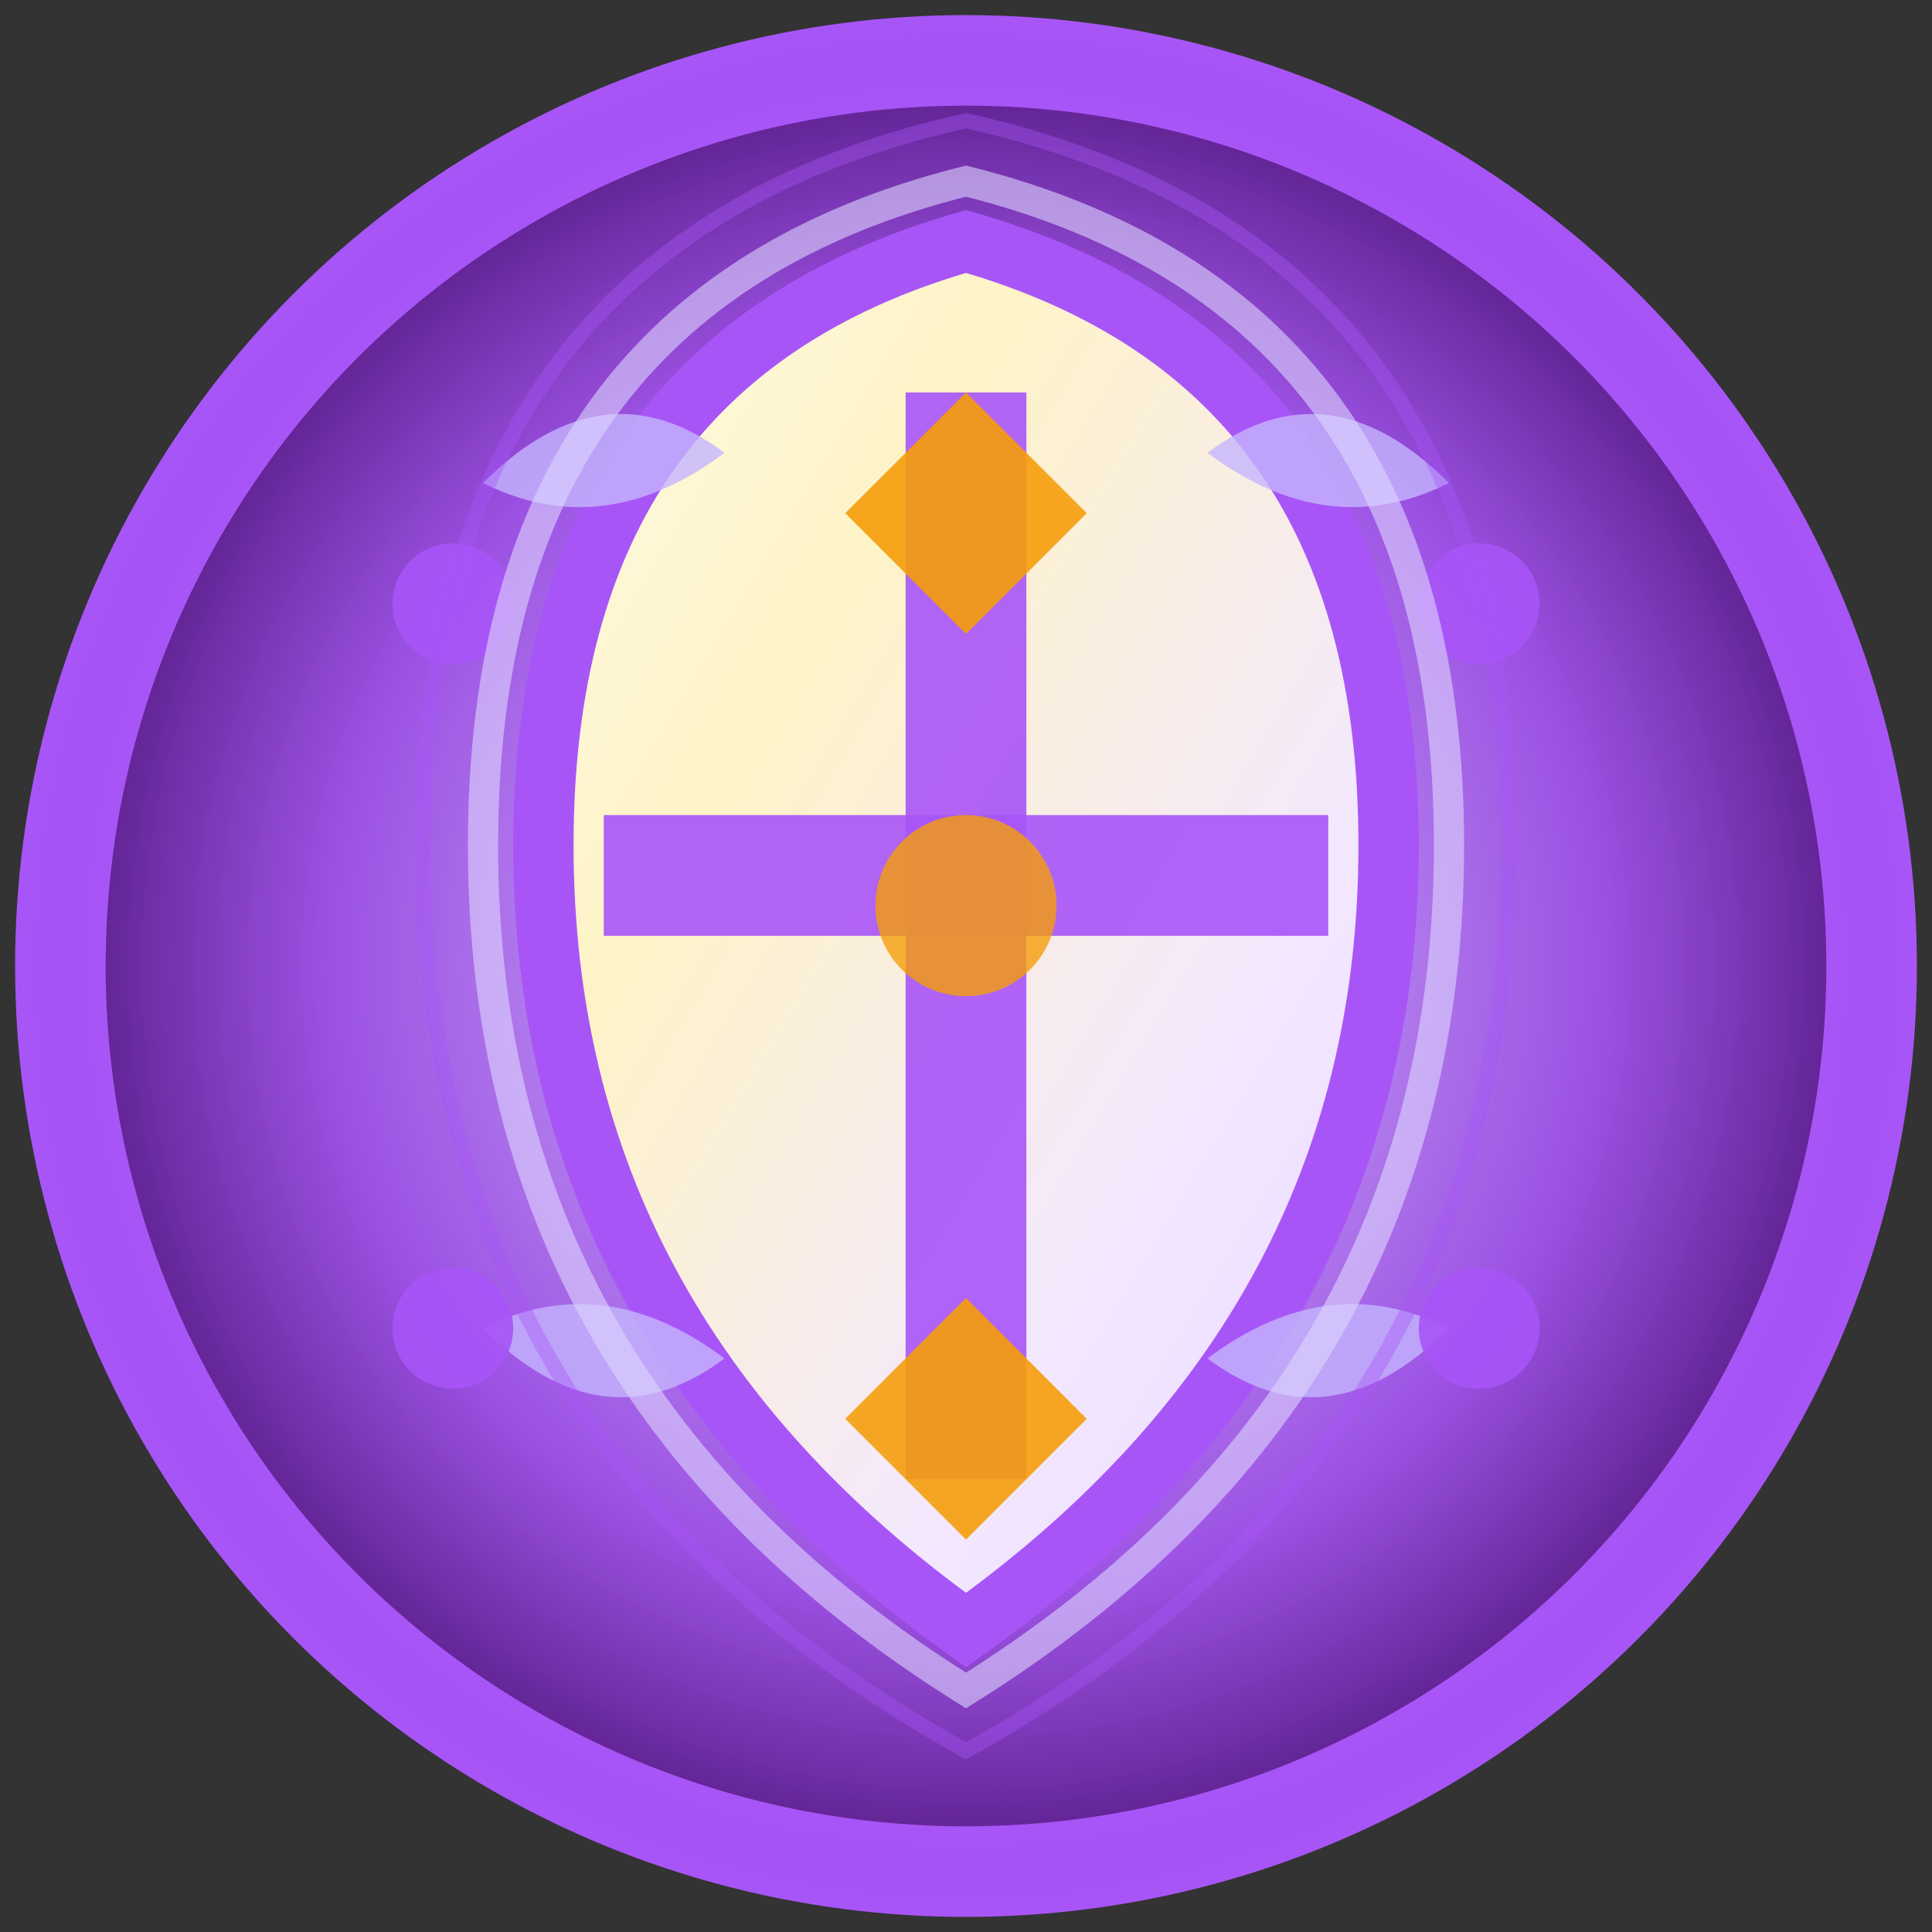 <svg width="64" height="64" viewBox="0 0 64 64" xmlns="http://www.w3.org/2000/svg">
  <rect x="0" y="0" width="64" height="64" fill="#333333" stroke="none"/>
  <defs>
    <radialGradient id="defensiveEpicGrad" cx="50%" cy="50%" r="50%">
      <stop offset="0%" style="stop-color:#DDD6FE;stop-opacity:1" />
      <stop offset="70%" style="stop-color:#A855F7;stop-opacity:0.9" />
      <stop offset="100%" style="stop-color:#581C87;stop-opacity:1" />
    </radialGradient>
    <linearGradient id="shieldGradEpic" x1="0%" y1="0%" x2="100%" y2="100%">
      <stop offset="0%" style="stop-color:#FEFCE8;stop-opacity:1" />
      <stop offset="30%" style="stop-color:#FEF3C7;stop-opacity:1" />
      <stop offset="70%" style="stop-color:#F3E8FF;stop-opacity:1" />
      <stop offset="100%" style="stop-color:#E9D5FF;stop-opacity:1" />
    </linearGradient>
  </defs>

  <!-- Background circle -->
  <circle cx="32" cy="32" r="30" fill="url(#defensiveEpicGrad)" stroke="#A855F7" stroke-width="3"/>

  <!-- Epic shield with ornate design -->
  <path d="M32 8 Q18 12 18 28 Q18 44 32 54 Q46 44 46 28 Q46 12 32 8 Z" fill="url(#shieldGradEpic)" stroke="#A855F7" stroke-width="2"/>

  <!-- Ornate cross design -->
  <rect x="30" y="13" width="4" height="36" fill="#A855F7" opacity="0.9"/>
  <rect x="20" y="27" width="24" height="4" fill="#A855F7" opacity="0.9"/>

  <!-- Epic decorative elements -->
  <path d="M32 13 L28 17 L32 21 L36 17 Z" fill="#F59E0B" opacity="0.9"/>
  <path d="M32 43 L28 47 L32 51 L36 47 Z" fill="#F59E0B" opacity="0.9"/>
  <circle cx="32" cy="30" r="3" fill="#F59E0B" opacity="0.8"/>

  <!-- Epic energy wisps -->
  <path d="M24 15 Q20 12 16 16 Q20 18 24 15" fill="#C4B5FD" opacity="0.8"/>
  <path d="M40 15 Q44 12 48 16 Q44 18 40 15" fill="#C4B5FD" opacity="0.8"/>
  <path d="M24 45 Q20 48 16 44 Q20 42 24 45" fill="#C4B5FD" opacity="0.8"/>
  <path d="M40 45 Q44 48 48 44 Q44 42 40 45" fill="#C4B5FD" opacity="0.8"/>

  <!-- Epic energy orbs -->
  <circle cx="15" cy="20" r="2" fill="#A855F7" opacity="0.9"/>
  <circle cx="49" cy="20" r="2" fill="#A855F7" opacity="0.9"/>
  <circle cx="15" cy="44" r="2" fill="#A855F7" opacity="0.9"/>
  <circle cx="49" cy="44" r="2" fill="#A855F7" opacity="0.9"/>

  <!-- Protective aura layers -->
  <path d="M32 6 Q16 10 16 28 Q16 46 32 56 Q48 46 48 28 Q48 10 32 6 Z" fill="none" stroke="#DDD6FE" stroke-width="1" opacity="0.6"/>
  <path d="M32 4 Q14 8 14 28 Q14 48 32 58 Q50 48 50 28 Q50 8 32 4 Z" fill="none" stroke="#A855F7" stroke-width="0.5" opacity="0.4"/>

  <!-- Rarity border -->
  <circle cx="32" cy="32" r="30" fill="none" stroke="#A855F7" stroke-width="2" opacity="0.9"/>
</svg>